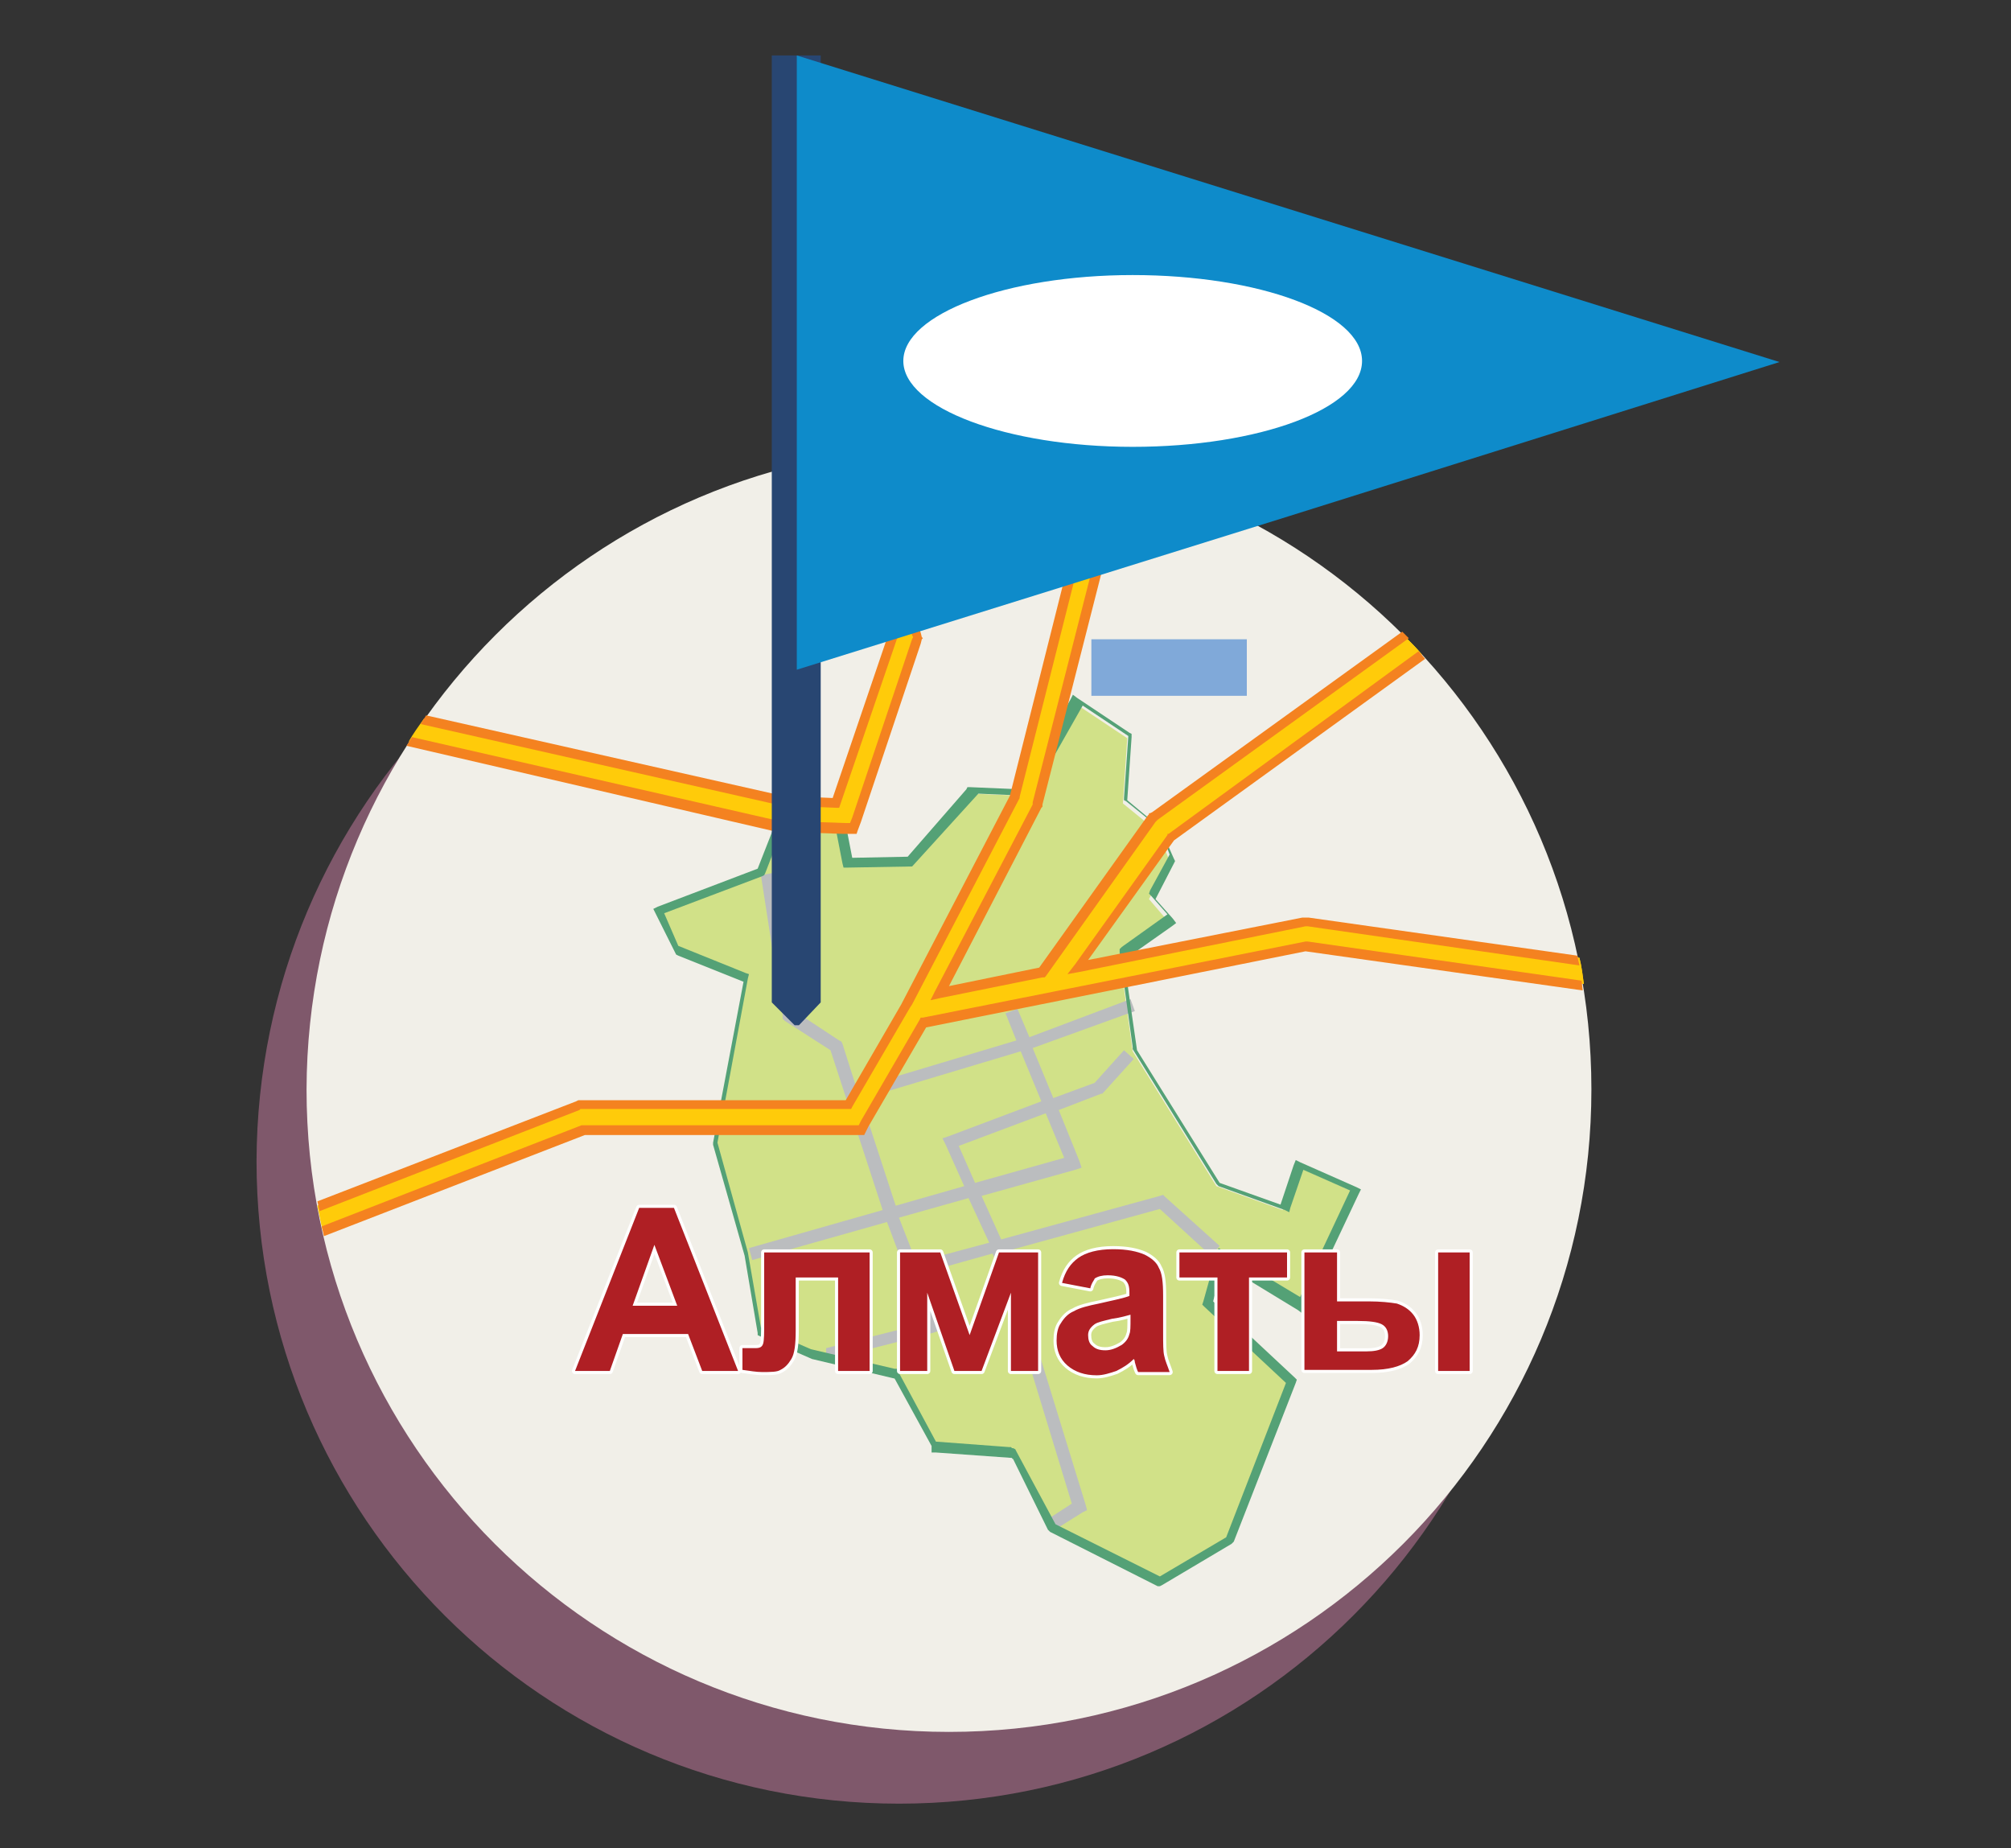 <?xml version="1.0" encoding="utf-8"?>
<!-- Generator: Adobe Illustrator 19.0.0, SVG Export Plug-In . SVG Version: 6.00 Build 0)  -->
<svg version="1.0" id="Layer_1" xmlns="http://www.w3.org/2000/svg" xmlns:xlink="http://www.w3.org/1999/xlink" x="0px" y="0px"
	 viewBox="0 0 185 170" style="enable-background:new 0 0 185 170;" xml:space="preserve">
<rect x="0" y="0" width="185" height="170" fill="#333333" stroke="none"/>
<style type="text/css">
	.st0{fill-rule:evenodd;clip-rule:evenodd;fill:#7F586B;}
	.st1{fill-rule:evenodd;clip-rule:evenodd;fill:#F1EFE8;}
	.st2{fill-rule:evenodd;clip-rule:evenodd;fill:#D1E188;}
	.st3{fill:#BBBDBF;}
	.st4{fill:#54A176;}
	.st5{fill-rule:evenodd;clip-rule:evenodd;fill:#80A9D9;}
	.st6{fill-rule:evenodd;clip-rule:evenodd;fill:#FFCB0A;}
	.st7{fill-rule:evenodd;clip-rule:evenodd;fill:#F48220;}
	.st8{fill:none;stroke:#FFFFFF;stroke-width:0.567;stroke-linecap:round;stroke-linejoin:round;stroke-miterlimit:22.926;}
	.st9{fill:#AF1F24;}
	.st10{fill:#284672;}
	.st11{fill-rule:evenodd;clip-rule:evenodd;fill:#0E8BCA;}
	.st12{fill-rule:evenodd;clip-rule:evenodd;fill:#FFFFFF;}
</style>
<g id="XMLID_2_">
	<path id="XMLID_50_" class="st0" d="M82.7,47.7c32.6,0,59.1,26.4,59.1,59.1c0,32.6-26.4,59.1-59.1,59.1
		c-32.6,0-59.1-26.4-59.1-59.1C23.7,74.1,50.1,47.7,82.7,47.7"/>
	<path id="XMLID_49_" class="st1" d="M87.3,41.1c32.6,0,59.1,26.4,59.1,59.1c0,32.6-26.4,59.1-59.1,59.1
		c-32.6,0-59.1-26.4-59.1-59.1C28.3,67.6,54.7,41.1,87.3,41.1"/>
	<path id="XMLID_48_" class="st2" d="M106.7,145.5l-9.9-5l-3.3-6.7c-0.3-0.1-0.2,0-0.3-0.2l-7.1-0.5v-0.2l-3.5-6.5l-7.8-1.8
		l-4.8-2.1l-1.2-7.1l-2.9-10.2L68.6,90l-6.4-2.5l-1.6-3.6l9.4-3.6l2.1-5.2l5.2,0.5l0.7,3.9l5.7-0.1l5.6-6.4l4.8,0.2l4.8-8.5l4.8,3.2
		l-0.4,6l3.2,2.6l1.1,2.7l-1.9,3.5l1.8,2.1L103,88l1.2,8.7l7.7,12.4l6.1,2.2l1.3-4l5.2,2.3l-5,10.7l-7.4-4.5L111,120l7.7,7.2
		l-5.7,14.6L106.7,145.5z"/>
	<path id="XMLID_43_" class="st3" d="M95.8,101.3l-1.9-4.6l-14.7,4.4l3.2,9.8l6.3-1.8l-1.7-3.8l-0.3-0.6l0.6-0.2L95.8,101.3z
		 M97.9,106.5l-1.7-4.1l-8,3l1.5,3.4L97.9,106.5z M92.1,114l14.6-4l0.3-0.1l0.2,0.2l5,4.5l-0.8,0.9l-4.7-4.3l-14.2,3.9l0.7,1.6l0,0
		l0,0l6.7,21.8l0.1,0.4l-0.4,0.2l-2.4,1.5l-0.6-1l2-1.3l-6.5-21.3l-0.8-1.7l-6.8,1.9l1.7,4.6l0.2,0.6l-0.6,0.2l-9.8,2.5L76,124
		l9.1-2.3l-3.5-9.3l-12.4,3.5l-0.3-1.1l12.3-3.5l-4.8-14.7l-4.2-2.7L72,93.7l0-0.3l-2-12.9l1.1-0.2l2,12.7l4.1,2.7l0.2,0.1l0.1,0.2
		l1.3,4.1l14.7-4.4l-1-2.5l1.1-0.4l1.1,2.6l9.3-3.5l0.4,1.1L95,96.4l1.9,4.6l3.8-1.4l2.7-3l0.9,0.8l-2.8,3.1l-0.1,0.1l-0.1,0
		l-3.9,1.5l1.9,4.7l0.2,0.6l-0.6,0.2l-8.6,2.4L92.1,114z M84.3,116.1l6.7-1.8l-1.9-4.1l-6.4,1.8L84.3,116.1z"/>
	<path id="XMLID_40_" class="st4" d="M97.1,140.2l9.6,4.8l6.1-3.6l5.5-14.2l-7.5-7l-0.2-0.2l0.1-0.3l1.2-4.3l0.2-0.6l0.5,0.3l7,4.2
		l4.6-9.8l-4.3-1.9l-1.2,3.5l-0.1,0.4l-0.4-0.2l-6.1-2.2l-0.1-0.1l-0.1-0.1l-7.7-12.4l0-0.1l0-0.1l-1.2-8.7l0-0.3l0.2-0.2l4.2-3
		l-1.5-1.7l-0.2-0.2l0.1-0.3l1.8-3.3l-0.9-2.4l-3.1-2.5l-0.2-0.1l0-0.2l0.4-5.7l-4.2-2.8l-4.6,8.1l-0.1,0.2l-0.3,0l-4.6-0.2L84,79.6
		l-0.1,0.1l-0.2,0l-5.7,0.1l-0.4,0l-0.1-0.4l-0.7-3.6l-4.5-0.4l-1.9,4.9l-0.1,0.2l-0.2,0.1l-9,3.4l1.3,3l6.2,2.5l0.3,0.1l-0.1,0.4
		l-2.8,15.1l2.8,10.1l0,0v0l1.2,6.9l4.6,2l7.7,1.8l0.2,0l0.1,0.2l3.5,6.5l0,0l6.7,0.5l0.2,0l0.1,0.1l0,0l0.1,0l0.2,0.1l0.1,0.2
		L97.1,140.2z M106.5,145.9l-9.9-5l-0.1-0.1l-0.1-0.1l-3.2-6.5l0,0l0,0l0,0c0,0-0.1,0-0.1-0.1l-7-0.5l-0.4,0v-0.4V133l-3.4-6.2
		l-7.6-1.8l0,0l0,0l-4.8-2.1l-0.2-0.1l0-0.2l-1.2-7.1l-2.9-10.2l0-0.1l0-0.1l2.8-14.8l-6-2.4l-0.2-0.1l-0.1-0.2L60.3,84l-0.2-0.4
		l0.4-0.2l9.2-3.5l2-5.1l0.1-0.3l0.3,0l5.2,0.5l0.3,0l0.1,0.3l0.7,3.6l5.1-0.1l5.4-6.2l0.1-0.2l0.2,0l4.6,0.2l4.7-8.3l0.2-0.4
		l0.4,0.3l4.8,3.2l0.2,0.1l0,0.3l-0.4,5.8l3,2.5l0.1,0.1l0,0.1L108,79l0.1,0.2l-0.1,0.2l-1.7,3.3l1.6,1.8l0.3,0.4l-0.4,0.3l-4.4,3.1
		l1.2,8.3l7.6,12.2l5.6,2l1.2-3.6l0.2-0.5l0.4,0.2l5.2,2.3l0.4,0.2l-0.2,0.4l-5,10.6l-0.2,0.4l-0.4-0.3l-6.9-4.2l-0.9,3.4l7.5,7
		l0.2,0.2l-0.1,0.3l-5.7,14.6l-0.1,0.1l-0.1,0.1l-6.4,3.8l-0.2,0.1L106.5,145.9z"/>
	<polygon id="XMLID_39_" class="st5" points="100.4,58.8 105.6,58.8 114.7,58.8 114.7,64 105.6,64 100.4,64 	"/>
	<path id="XMLID_38_" class="st6" d="M101,42.7c0.8,0.2,1.5,0.4,2.3,0.6l-7.8,30.6l0,0.1l-0.1,0.1l-9,17.2l9.4-1.9l10.1-14.1
		l0.1-0.1l0.2-0.1l23-16.6c0.5,0.5,1.1,1.1,1.6,1.7l-23.1,16.7l-8.5,11.9l20.8-4.2l0.2,0l0.2,0l24.9,3.5c0.2,0.8,0.3,1.6,0.4,2.4
		L120.2,87l-35.2,7l-5.4,9.3l-0.3,0.6h-0.7H53.7l-24,9.3c-0.2-0.8-0.3-1.5-0.5-2.3l23.8-9.3l0.2-0.1h0.2H78l5.3-9.1h0l10-19.3
		L101,42.7z"/>
	<path id="XMLID_35_" class="st6" d="M37.6,68.2c0.4-0.7,0.9-1.4,1.4-2.1l32.9,7.5l5,0.2L82,58.7l-6.2-16.5c0.8-0.2,1.5-0.3,2.3-0.4
		l6.2,16.4l0.1,0.4l-0.1,0.4l-5.5,16.4l-0.3,0.8l-0.9,0l-6-0.2l-0.1,0l-0.1,0L37.6,68.2z M101,42.7c0.8,0.2,1.5,0.4,2.3,0.6
		l-7.8,30.6l0,0.1l-0.1,0.1l-9,17.2l9.4-1.9l10.1-14.1l0.1-0.1l0.2-0.1l23-16.6c0.5,0.5,1.1,1.1,1.6,1.7l-23.1,16.7l-8.5,11.9
		l20.8-4.2l0.2,0l0.2,0l24.9,3.5c0.2,0.8,0.3,1.6,0.4,2.4L120.2,87l-35.2,7l-5.4,9.3l-0.3,0.6h-0.7H53.7l-24,9.3
		c-0.2-0.8-0.3-1.5-0.5-2.3l23.8-9.3l0.2-0.1h0.2H78l5.3-9.1h0l10-19.3L101,42.7z"/>
	<path id="XMLID_28_" class="st7" d="M38.7,66.6l0.5-0.8L72,73.2l4.6,0.2l5-14.7l-6.2-16.4c0.3-0.1,0.6-0.1,0.9-0.2l6.2,16.4
		l0.1,0.1l-0.1,0.2L77.3,74l-0.1,0.3l-0.3,0l-5-0.2l0,0l0,0L38.7,66.6z M37.4,68.6l0.5-0.8l33.7,7.7l0.1,0l0.1,0l5.9,0.2l0.5,0
		l0.2-0.5l5.5-16.4l0.1-0.2l-0.1-0.2l-6.3-16.5l0.9-0.1l6.2,16.4l0.1,0.4l0.1,0.1l-0.1,0.1l-0.1,0.4l-5.5,16.4l-0.3,0.8l-0.1,0.3
		l-0.3,0l-0.9,0l-6-0.2l-0.1,0l0,0l0,0l-0.1,0L37.4,68.6z M145.5,90.2l0.1,0.9l-25.5-3.6l-34.9,7l-5.3,9.1l-0.3,0.6l-0.1,0.2h-0.3
		h-0.7H53.8l-24,9.3l-0.2-0.9l23.9-9.3l0.1,0h0.1h24.9H79l0.2-0.4l5.4-9.3l0.1-0.2l0.2,0l35.2-7l0.1,0l0.1,0L145.5,90.2z
		 M130.5,59.9l0.6,0.7L108,77.3l-7.9,11l19.7-3.9l0,0l0.2,0l0.1,0l0.1,0l0.2,0l24.7,3.5l0.2,0.9l-25-3.6l-0.1,0l-0.1,0v0l-20.8,4.2
		l-1.1,0.2l0.7-0.9l8.5-11.9l0-0.1l0.1,0L130.5,59.9z M102.8,43.2l0.9,0.2L95.9,74l0,0.1l0,0l0,0.1l-0.1,0.1v0l-8.5,16.4l8.3-1.7
		l10-14l0,0l0.1-0.1l0-0.1l0.1,0l0.2-0.1l23-16.6l0.6,0.6l-23.1,16.7l-0.1,0.1l-0.1,0.1l0,0L96.2,89.8l-0.1,0.1l-0.2,0l-9.4,1.9
		L85.6,92l0.4-0.8L95,74l0,0l0-0.1l0-0.1l0,0L102.8,43.2z M100.6,42.6l0.9,0.2l-7.7,30.5l0,0.1l0,0l-9.9,19l0,0l-0.2,0.3l-5.3,9.1
		l-0.1,0.2H78H53.5h-0.1l-0.1,0.1l-23.9,9.3l-0.2-0.9l23.8-9.2l0.2-0.1l0.1,0h0.1h0.2h24.2l5.1-8.8l0,0l10-19.2L100.6,42.6z"/>
	<path id="XMLID_17_" class="st8" d="M132.3,115.2h2.9v10.9h-2.9V115.2z M123,124.3h2.7c0.7,0,1.2-0.1,1.5-0.3
		c0.3-0.2,0.5-0.6,0.5-1.1c0-0.5-0.2-0.9-0.6-1.1c-0.4-0.2-1.1-0.3-2.2-0.3H123V124.3z M120.1,115.2h2.9v4.5h2.9
		c1.1,0,2,0.1,2.6,0.2c0.6,0.2,1.1,0.5,1.5,1c0.4,0.5,0.6,1.2,0.6,1.9c0,1.1-0.4,1.8-1.1,2.4c-0.7,0.5-1.8,0.8-3.3,0.8h-6.2V115.2z
		 M108.5,115.2h9.9v2.3h-3.5v8.6H112v-8.6h-3.5V115.2z M104.1,120.9c-0.4,0.1-1,0.3-1.8,0.4c-0.8,0.2-1.3,0.3-1.6,0.5
		c-0.4,0.3-0.6,0.6-0.6,1c0,0.4,0.1,0.8,0.4,1c0.3,0.3,0.7,0.4,1.2,0.4c0.5,0,1-0.2,1.5-0.5c0.4-0.3,0.6-0.6,0.7-1
		c0.1-0.2,0.1-0.7,0.1-1.4V120.9z M100.3,118.5l-2.6-0.5c0.3-1.1,0.8-1.8,1.5-2.3c0.7-0.5,1.8-0.8,3.2-0.8c1.3,0,2.2,0.2,2.9,0.5
		c0.6,0.3,1.1,0.7,1.3,1.2c0.3,0.5,0.4,1.3,0.4,2.6l0,3.4c0,1,0,1.7,0.1,2.1c0.1,0.5,0.3,0.9,0.5,1.5h-2.9c-0.1-0.2-0.2-0.5-0.3-0.9
		c0-0.2-0.1-0.3-0.1-0.3c-0.5,0.5-1,0.8-1.6,1.1c-0.6,0.2-1.2,0.4-1.8,0.4c-1.1,0-2-0.3-2.7-0.9c-0.7-0.6-1-1.4-1-2.3
		c0-0.6,0.1-1.2,0.4-1.6c0.3-0.5,0.7-0.9,1.2-1.1c0.5-0.3,1.3-0.5,2.3-0.7c1.3-0.3,2.3-0.5,2.8-0.7v-0.3c0-0.6-0.1-0.9-0.4-1.2
		c-0.3-0.2-0.8-0.4-1.6-0.4c-0.5,0-0.9,0.1-1.2,0.3C100.7,117.7,100.4,118,100.3,118.5z M82.9,115.2h3.6l2.7,7.6l2.7-7.6h3.6v10.9
		H93v-7.2l-2.7,7.2h-2.5l-2.5-7.2v7.2h-2.5V115.2z M70.3,115.2h9.7v10.9h-2.9v-8.6h-3.9v4.9c0,1.2-0.1,2.1-0.4,2.6
		c-0.3,0.5-0.6,0.8-1,1c-0.3,0.2-0.9,0.2-1.7,0.2c-0.5,0-1.1-0.1-1.8-0.2V124c0.1,0,0.2,0,0.5,0c0.3,0,0.5,0,0.7,0
		c0.4,0,0.6-0.1,0.7-0.4c0.1-0.3,0.1-1,0.1-2.1V115.2z M62.3,120.1l-2.1-5.6l-2,5.6H62.3z M67.9,126.1h-3.3l-1.3-3.4h-6l-1.2,3.4
		h-3.2l5.9-15h3.2L67.9,126.1z"/>
	<path id="XMLID_6_" class="st9" d="M132.3,115.2h2.9v10.9h-2.9V115.2z M123,124.3h2.7c0.7,0,1.2-0.1,1.5-0.3
		c0.3-0.2,0.5-0.6,0.5-1.1c0-0.5-0.2-0.9-0.6-1.1c-0.4-0.2-1.1-0.3-2.2-0.3H123V124.3z M120.1,115.2h2.9v4.5h2.9
		c1.1,0,2,0.1,2.6,0.2c0.6,0.2,1.1,0.5,1.5,1c0.4,0.5,0.6,1.2,0.6,1.9c0,1.1-0.4,1.8-1.1,2.4c-0.7,0.5-1.8,0.8-3.3,0.8h-6.2V115.2z
		 M108.5,115.2h9.9v2.3h-3.5v8.6H112v-8.6h-3.5V115.2z M104.1,120.9c-0.4,0.1-1,0.3-1.8,0.4c-0.8,0.2-1.3,0.3-1.6,0.5
		c-0.4,0.3-0.6,0.6-0.6,1c0,0.4,0.1,0.8,0.4,1c0.3,0.3,0.7,0.4,1.2,0.4c0.5,0,1-0.2,1.5-0.5c0.4-0.3,0.6-0.6,0.7-1
		c0.1-0.2,0.1-0.7,0.1-1.4V120.9z M100.3,118.5l-2.6-0.5c0.3-1.1,0.8-1.8,1.5-2.3c0.7-0.5,1.8-0.8,3.2-0.8c1.3,0,2.2,0.2,2.9,0.5
		c0.6,0.3,1.1,0.7,1.3,1.2c0.3,0.5,0.4,1.3,0.4,2.6l0,3.4c0,1,0,1.7,0.1,2.1c0.1,0.5,0.3,0.9,0.5,1.5h-2.9c-0.1-0.2-0.2-0.5-0.3-0.9
		c0-0.2-0.1-0.3-0.1-0.3c-0.5,0.5-1,0.8-1.6,1.1c-0.6,0.2-1.2,0.4-1.8,0.4c-1.1,0-2-0.3-2.7-0.9c-0.7-0.6-1-1.4-1-2.3
		c0-0.6,0.1-1.2,0.4-1.6c0.3-0.5,0.7-0.9,1.2-1.1c0.5-0.3,1.3-0.5,2.3-0.7c1.3-0.3,2.3-0.5,2.8-0.7v-0.3c0-0.6-0.1-0.9-0.4-1.2
		c-0.3-0.2-0.8-0.4-1.6-0.4c-0.5,0-0.9,0.1-1.2,0.3C100.7,117.7,100.4,118,100.3,118.5z M82.9,115.2h3.6l2.7,7.6l2.7-7.6h3.6v10.9
		H93v-7.2l-2.7,7.2h-2.5l-2.5-7.2v7.2h-2.5V115.2z M70.3,115.2h9.7v10.9h-2.9v-8.6h-3.9v4.9c0,1.2-0.1,2.1-0.4,2.6
		c-0.3,0.5-0.6,0.8-1,1c-0.3,0.2-0.9,0.2-1.7,0.2c-0.5,0-1.1-0.1-1.8-0.2V124c0.1,0,0.2,0,0.5,0c0.3,0,0.5,0,0.7,0
		c0.4,0,0.6-0.1,0.7-0.4c0.1-0.3,0.1-1,0.1-2.1V115.2z M62.3,120.1l-2.1-5.6l-2,5.6H62.3z M67.9,126.1h-3.3l-1.3-3.4h-6l-1.2,3.4
		h-3.2l5.9-15h3.2L67.9,126.1z"/>
	<polygon id="XMLID_5_" class="st10" points="71,92.2 71,5.1 75.5,5.1 75.5,92.2 73.5,94.3 73.1,94.3 	"/>
	<polygon id="XMLID_4_" class="st11" points="163.7,33.3 118.5,47.5 73.3,61.6 73.3,33.3 73.3,5.1 118.5,19.2 	"/>
	<path id="XMLID_3_" class="st12" d="M83.1,33.2c0,4.3,9.5,7.9,21.1,7.9c11.6,0,21.1-3.5,21.1-7.9s-9.5-7.9-21.1-7.9
		C92.6,25.3,83.1,28.9,83.1,33.2"/>
</g>
</svg>
